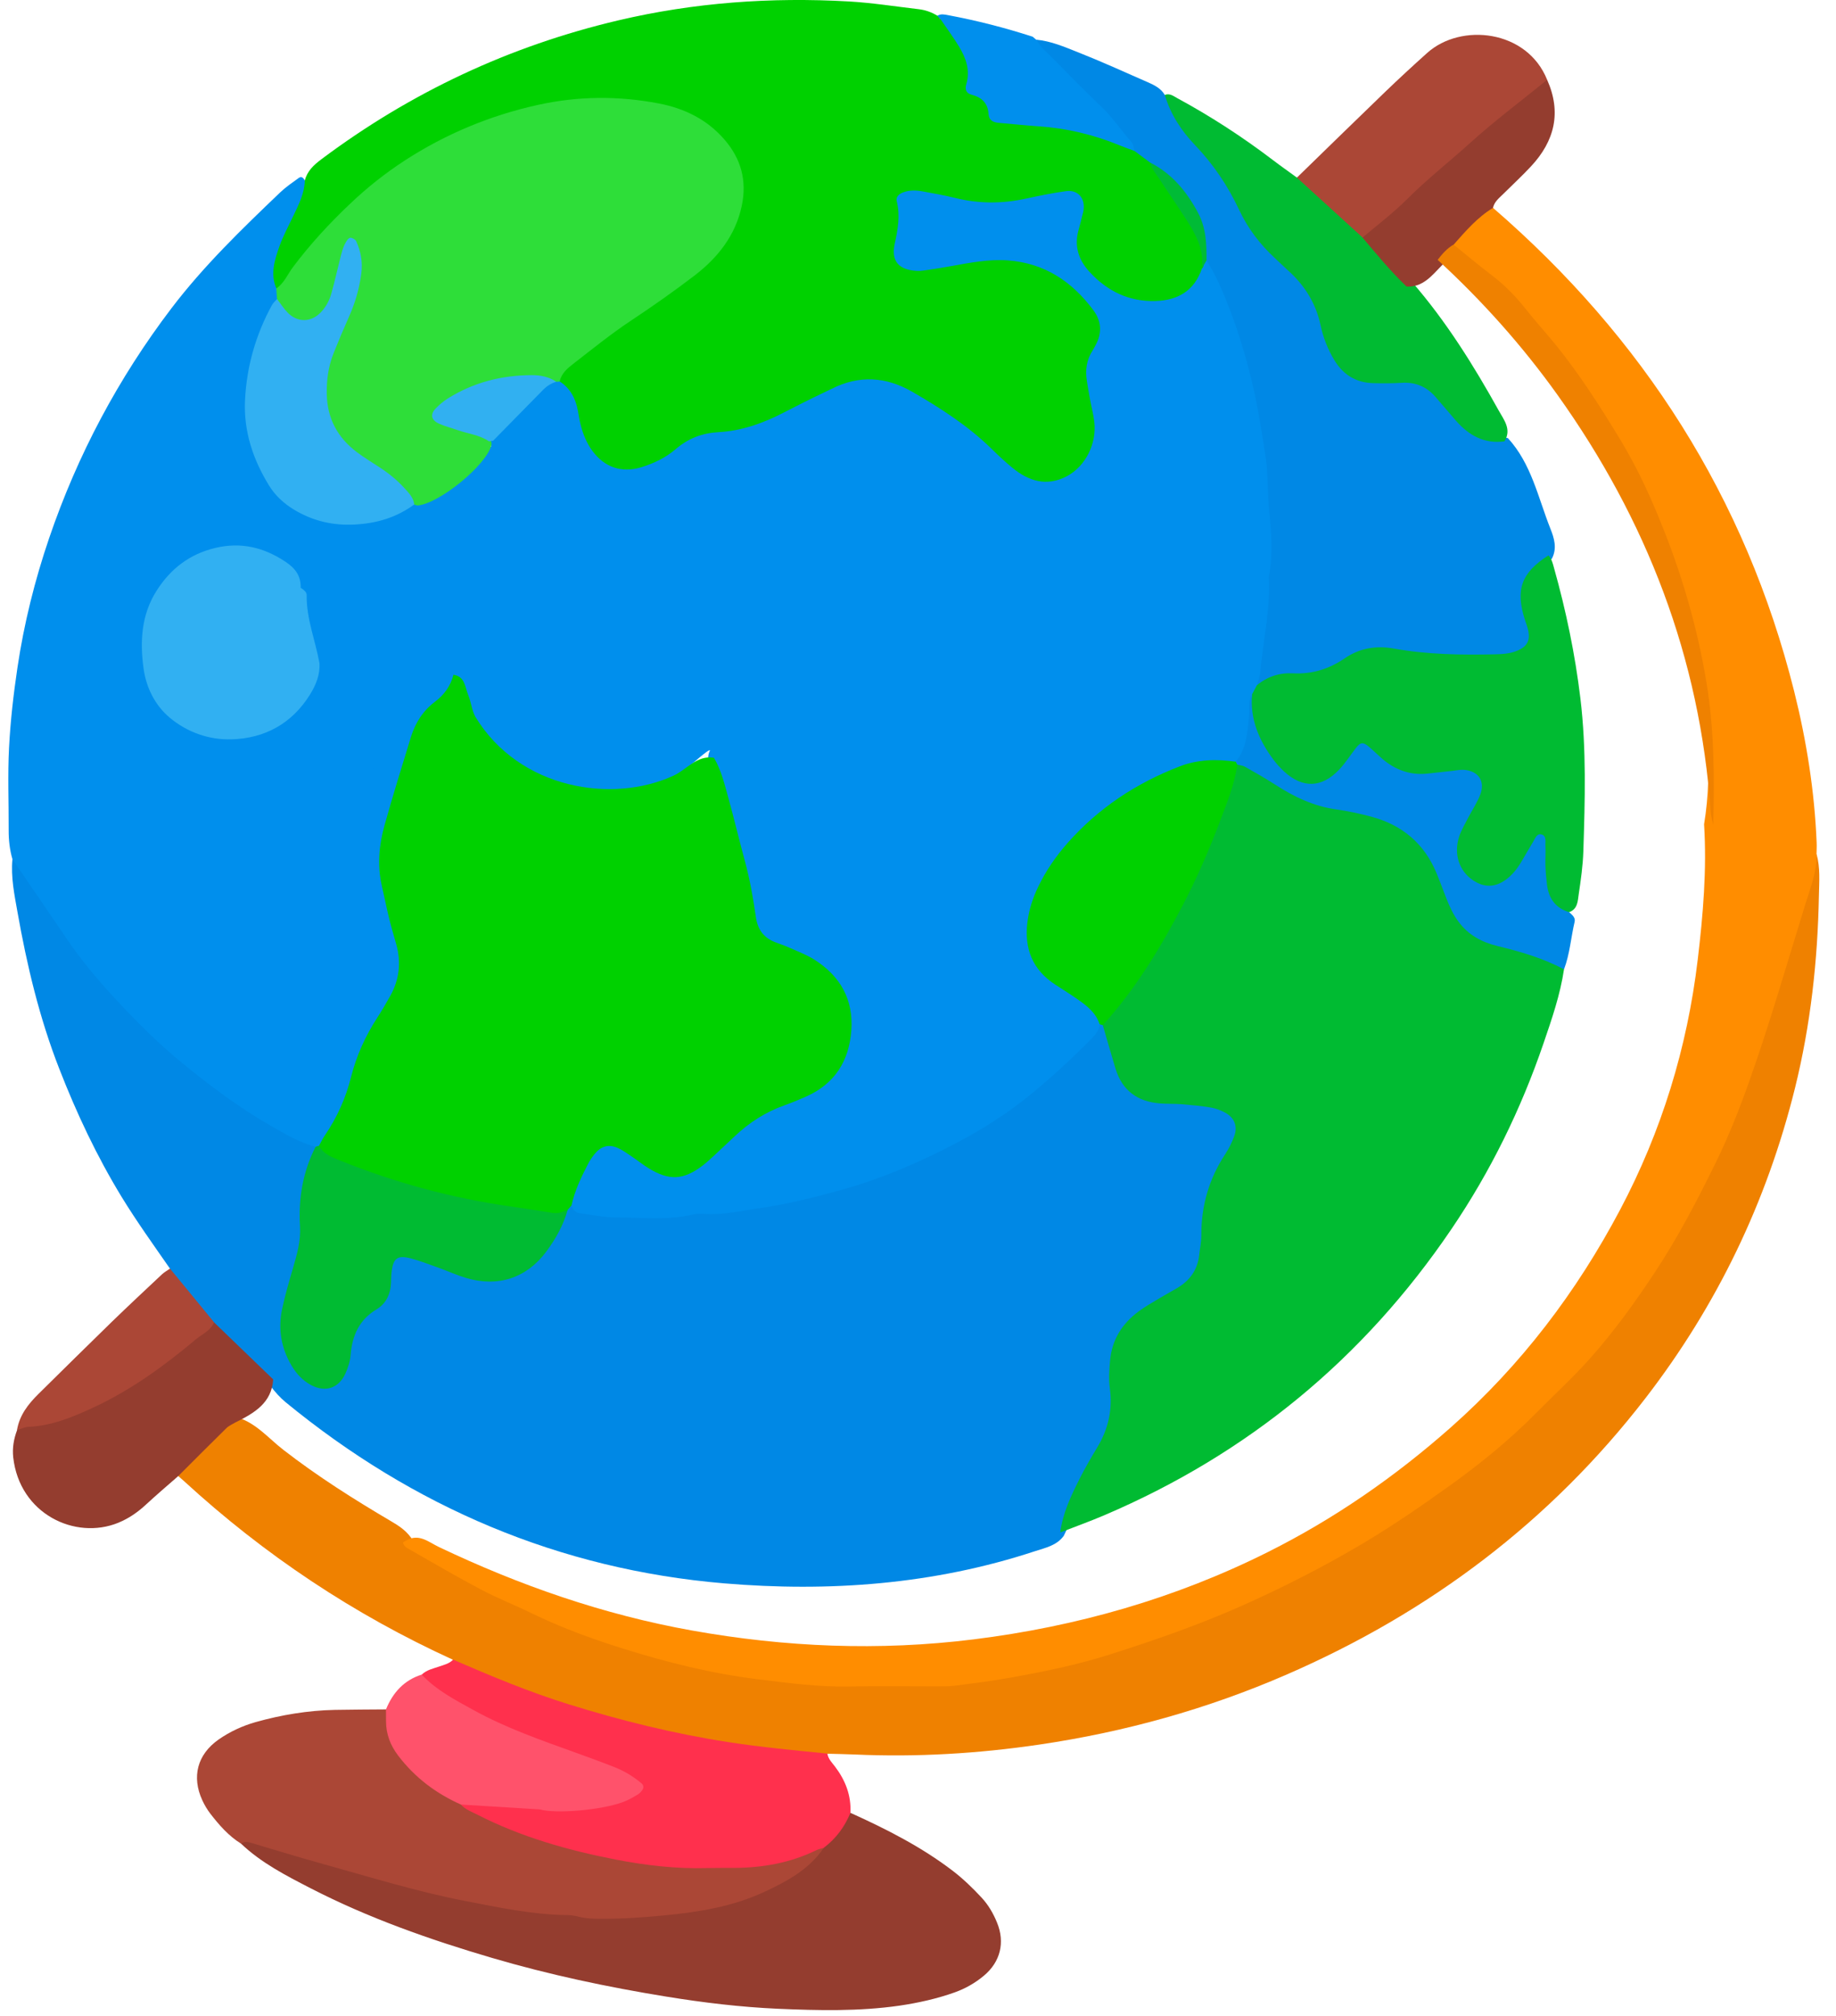 <svg width="82" height="90" viewBox="0 0 82 90" fill="none" xmlns="http://www.w3.org/2000/svg">
<path d="M7.594 56.641C6.862 55.588 6.114 54.547 5.441 53.45C4.326 51.624 3.422 49.704 2.647 47.715C1.76 45.447 1.201 43.095 0.779 40.708C0.642 39.938 0.481 39.158 0.555 38.361C1.149 38.242 1.286 38.771 1.504 39.096C2.6 40.713 3.7 42.32 4.984 43.8C7.281 46.448 9.912 48.668 13.016 50.313C13.476 50.556 13.995 50.722 14.261 51.229C14.35 51.497 14.268 51.746 14.176 51.997C13.863 52.858 13.719 53.748 13.781 54.664C13.876 56.05 13.188 57.27 12.972 58.591C12.825 59.485 13.029 60.275 13.535 60.995C13.759 61.316 14.084 61.547 14.504 61.489C14.949 61.427 15.157 61.06 15.2 60.682C15.324 59.574 15.781 58.685 16.677 58.01C16.998 57.766 17.023 57.359 17.082 56.976C17.239 55.973 17.763 55.645 18.756 55.894C19.439 56.065 20.068 56.385 20.738 56.594C22.263 57.068 23.401 56.669 24.285 55.317C24.588 54.855 24.921 54.411 25.169 53.911C25.266 53.802 25.385 53.733 25.529 53.708C30.884 54.396 36.008 53.571 40.948 51.415C43.73 50.203 46.132 48.48 48.243 46.324C48.486 46.075 48.688 45.77 49.043 45.653C49.14 45.633 49.231 45.641 49.326 45.67C49.833 45.978 49.91 46.513 50.054 47.019C50.481 48.519 50.916 48.862 52.488 48.877C53.109 48.885 53.717 48.964 54.308 49.125C55.416 49.426 55.853 50.283 55.279 51.276C54.467 52.682 54.005 54.133 54.003 55.772C54.003 56.728 53.474 57.486 52.602 57.965C52.167 58.206 51.733 58.449 51.313 58.715C50.25 59.388 49.823 60.404 49.959 61.569C50.116 62.898 49.835 64.075 49.142 65.168C48.464 66.241 48.069 67.44 47.51 68.566C47.192 69.005 46.686 69.1 46.219 69.254C41.696 70.744 37.014 71.082 32.332 70.687C24.99 70.066 18.461 67.281 12.755 62.6C12.505 62.393 12.293 62.15 12.097 61.897C11.052 61.149 10.15 60.25 9.333 59.261C8.873 58.695 8.344 58.188 7.915 57.597C7.701 57.304 7.517 57.021 7.597 56.639L7.594 56.641Z" fill="#0088E5"/>
<path d="M14.097 51.2C13.382 51.011 12.751 50.636 12.12 50.276C10.674 49.451 9.351 48.455 8.064 47.397C7.023 46.54 6.077 45.589 5.168 44.61C4.378 43.761 3.626 42.864 2.97 41.898C2.168 40.716 1.36 39.541 0.556 38.361C0.434 37.936 0.384 37.504 0.387 37.062C0.392 35.833 0.34 34.601 0.404 33.376C0.466 32.182 0.603 30.989 0.779 29.807C1.072 27.838 1.552 25.91 2.195 24.023C3.462 20.307 5.28 16.892 7.654 13.767C9.095 11.872 10.799 10.228 12.512 8.591C12.766 8.35 13.059 8.149 13.342 7.945C13.469 7.854 13.556 7.945 13.613 8.062C14.027 8.479 13.861 8.927 13.652 9.354C13.245 10.193 12.86 11.035 12.597 11.937C12.497 12.275 12.475 12.548 12.617 12.851C12.681 13.037 12.676 13.221 12.599 13.402C12.115 14.624 11.616 15.831 11.412 17.153C11.156 18.819 11.586 20.299 12.502 21.643C13.297 22.811 15.185 23.31 16.722 22.905C17.316 22.748 17.852 22.408 18.481 22.368C18.575 22.373 18.665 22.398 18.749 22.443C19.223 22.768 19.33 23.302 19.469 23.799C19.755 24.81 20.09 25.796 20.657 26.693C20.91 27.095 20.972 27.562 21.089 28.011C21.014 28.804 20.661 29.534 20.565 30.324C20.269 30.932 19.914 31.499 19.407 31.963C19.099 32.246 18.888 32.606 18.761 32.999C18.247 34.616 17.669 36.215 17.375 37.892C17.189 38.957 17.465 39.995 17.793 40.994C18.339 42.653 18.309 44.171 17.207 45.646C16.618 46.433 16.268 47.385 16.002 48.361C15.704 49.453 15.379 50.566 14.36 51.269C14.261 51.291 14.171 51.269 14.092 51.207L14.097 51.2Z" fill="#008FED"/>
<path d="M12.344 12.88C12.065 12.242 12.261 11.624 12.468 11.028C12.639 10.541 12.89 10.081 13.113 9.612C13.349 9.118 13.6 8.628 13.613 8.06C13.72 7.637 14.01 7.369 14.343 7.118C18.334 4.128 22.753 2.056 27.608 0.911C30.999 0.112 34.434 -0.132 37.901 0.064C38.952 0.124 39.995 0.29 41.041 0.412C41.334 0.447 41.609 0.546 41.863 0.7C41.907 0.71 41.95 0.723 41.992 0.733C42.076 0.765 42.153 0.81 42.223 0.867C43.119 1.386 43.425 2.265 43.609 3.199C43.8 4.177 44.567 4.933 45.514 5.151C46.179 5.305 46.852 5.263 47.518 5.365C48.663 5.544 49.709 5.971 50.744 6.455C51.129 6.552 51.4 6.803 51.636 7.103C52.088 8.154 52.915 8.971 53.434 9.984C53.775 10.65 54.038 11.308 53.938 12.068C53.884 12.935 53.263 13.347 52.577 13.623C51.085 14.222 48.825 13.362 48.057 11.951C47.724 11.336 47.66 10.697 47.816 9.999C48.022 9.088 47.826 8.857 46.964 9.056C45.161 9.475 43.383 9.485 41.582 9.033C40.656 8.8 40.566 8.921 40.507 9.843C40.499 9.96 40.502 10.076 40.489 10.193C40.345 11.693 40.482 11.825 41.982 11.576C42.846 11.435 43.703 11.268 44.587 11.244C46.338 11.194 47.689 11.964 48.819 13.206C49.49 13.944 49.686 14.775 49.207 15.712C48.869 16.373 48.919 17.073 49.085 17.771C49.314 18.732 49.378 19.669 48.852 20.578C48.186 21.723 46.875 22.175 45.678 21.606C45.119 21.34 44.605 20.982 44.19 20.533C43.261 19.529 42.111 18.829 40.988 18.086C39.739 17.262 38.45 17.118 37.089 17.828C36.364 18.208 35.618 18.556 34.888 18.928C33.987 19.385 33.016 19.604 32.027 19.718C31.451 19.785 30.947 19.959 30.505 20.322C30.229 20.548 29.916 20.704 29.603 20.863C27.661 21.839 26.039 21.099 25.542 18.98C25.393 18.342 25.142 17.764 24.829 17.2C24.7 16.504 25.162 16.127 25.614 15.744C27.251 14.368 29.104 13.29 30.798 11.991C31.513 11.442 32.062 10.764 32.457 9.977C33.378 8.144 32.464 6.073 30.383 5.332C28.008 4.488 25.607 4.644 23.222 5.305C19.087 6.45 15.833 8.854 13.317 12.302C13.089 12.615 12.877 13.032 12.348 12.883L12.344 12.88Z" fill="#00D100"/>
<path d="M81.135 38.142C81.302 38.746 81.249 39.364 81.237 39.975C81.182 42.881 80.867 45.76 80.166 48.586C78.907 53.658 76.689 58.273 73.498 62.411C69.236 67.937 63.836 71.993 57.453 74.765C53.913 76.302 50.228 77.326 46.413 77.887C43.685 78.289 40.938 78.453 38.179 78.329C37.769 78.312 37.359 78.304 36.95 78.294C36.672 78.622 36.311 78.652 35.911 78.615C31.379 78.183 26.968 77.226 22.713 75.579C22.139 75.359 21.593 75.078 21.014 74.872C20.644 74.737 20.356 74.494 20.232 74.099C15.806 72.08 11.807 69.417 8.225 66.129C8.138 66.049 8.049 65.975 7.962 65.898C7.94 65.843 7.903 65.776 7.925 65.734C8.528 64.602 9.286 63.633 10.605 63.278C11.444 63.536 11.993 64.214 12.654 64.726C14.179 65.908 15.803 66.936 17.462 67.912C17.793 68.106 18.108 68.31 18.339 68.625C18.965 69.504 19.961 69.879 20.853 70.322C25.229 72.485 29.787 74.136 34.667 74.708C41.289 75.483 47.662 74.502 53.827 71.963C58.712 69.949 63.227 67.329 67.214 63.864C70.485 61.02 73.152 57.664 75.221 53.83C77.226 50.116 78.465 46.125 79.67 42.114C79.998 41.021 80.353 39.938 80.671 38.84C80.75 38.565 80.795 38.254 81.133 38.145L81.135 38.142Z" fill="#EF8100"/>
<path d="M81.135 38.142C81.145 38.922 80.857 39.638 80.633 40.36C79.809 43.018 79.044 45.693 78.112 48.313C77.68 49.528 77.209 50.722 76.64 51.882C75.803 53.594 74.921 55.28 73.868 56.867C72.994 58.184 72.067 59.465 71.016 60.645C70.259 61.497 69.412 62.269 68.607 63.084C67.413 64.293 66.099 65.359 64.715 66.35C63.454 67.254 62.175 68.131 60.841 68.923C59.102 69.954 57.306 70.87 55.456 71.692C53.551 72.54 51.589 73.22 49.609 73.851C48.102 74.333 46.549 74.646 44.995 74.921C44.22 75.058 43.435 75.155 42.652 75.257C42.392 75.289 42.126 75.287 41.863 75.287C40.544 75.289 39.225 75.269 37.908 75.294C36.557 75.319 35.228 75.138 33.895 74.976C31.794 74.72 29.752 74.209 27.743 73.575C26.377 73.145 25.028 72.649 23.734 72.018C22.999 71.658 22.231 71.36 21.506 70.977C20.445 70.418 19.407 69.812 18.366 69.216C18.225 69.134 18.044 69.067 18.001 68.874C17.997 68.854 18.086 68.814 18.131 68.784C18.702 68.436 19.141 68.846 19.596 69.062C23.21 70.784 26.963 72.088 30.904 72.793C35.072 73.538 39.255 73.714 43.477 73.19C48.087 72.617 52.483 71.365 56.626 69.291C59.591 67.808 62.304 65.93 64.8 63.722C67.934 60.948 70.415 57.679 72.358 54.008C74.206 50.514 75.358 46.778 75.825 42.837C76.064 40.83 76.235 38.823 76.108 36.799C76.53 34.248 76.2 31.739 75.629 29.256C74.524 24.467 72.606 20.046 69.564 16.151C68.322 14.562 67.09 12.965 65.388 11.812C65.103 11.619 64.832 11.373 64.76 10.995C64.974 9.937 65.786 9.207 66.675 9.274C73.386 15.076 77.959 22.212 80.127 30.845C80.683 33.066 81.041 35.321 81.135 37.611C81.143 37.785 81.133 37.961 81.13 38.137L81.135 38.142Z" fill="#FF8D00"/>
<path d="M51.375 7.265C51.142 7.091 50.906 6.915 50.672 6.741C49.304 5.521 48.062 4.172 46.768 2.878C46.475 2.585 46.055 2.312 46.296 1.773C46.944 1.835 47.54 2.094 48.131 2.327C49.187 2.744 50.223 3.216 51.266 3.673C51.561 3.802 51.849 3.944 52.023 4.24C53.352 5.819 54.83 7.292 55.714 9.202C56.129 10.099 56.772 10.812 57.49 11.467C58.444 12.336 59.09 13.362 59.43 14.631C59.902 16.39 60.374 16.755 62.169 16.688C63.446 16.638 64.303 17.244 65.003 18.148C65.617 18.938 66.394 19.37 67.346 19.559C68.399 20.707 68.692 22.214 69.243 23.598C69.414 24.025 69.553 24.479 69.31 24.941C68.567 25.759 68.1 26.596 68.545 27.793C68.903 28.756 68.225 29.529 67.102 29.584C65.525 29.66 63.938 29.698 62.38 29.382C61.538 29.213 60.803 29.397 60.12 29.827C59.4 30.279 58.628 30.52 57.796 30.478C57.207 30.45 56.688 30.912 56.087 30.661C55.714 30.113 55.923 29.521 56.002 28.962C56.785 23.523 56.283 18.235 54.202 13.126C54.023 12.684 53.936 12.232 53.827 11.78C53.735 9.885 52.624 8.541 51.378 7.27L51.375 7.265Z" fill="#0088E5"/>
<path d="M37.981 80.932C39.585 81.657 41.15 82.45 42.556 83.525C43.023 83.883 43.442 84.29 43.842 84.72C44.145 85.047 44.364 85.427 44.53 85.835C44.895 86.722 44.679 87.593 43.937 88.209C43.552 88.53 43.117 88.778 42.645 88.947C41.843 89.233 41.018 89.416 40.174 89.541C38.366 89.801 36.547 89.759 34.734 89.68C33.07 89.605 31.409 89.406 29.762 89.138C27.129 88.711 24.524 88.16 21.965 87.407C19.179 86.587 16.444 85.626 13.859 84.293C12.768 83.731 11.668 83.167 10.764 82.308C11.037 81.627 11.534 81.98 11.934 82.089C14.412 82.777 16.876 83.522 19.375 84.138C22.05 84.799 24.765 85.244 27.519 85.254C30.355 85.264 33.102 84.757 35.601 83.289C35.976 83.068 36.21 82.755 36.428 82.41C37.005 81.978 37.173 81.113 37.983 80.927L37.981 80.932Z" fill="#943D2F"/>
<path d="M36.791 82.497C36.14 83.458 35.161 83.984 34.156 84.454C32.737 85.117 31.22 85.363 29.668 85.512C28.736 85.601 27.81 85.668 26.876 85.663C26.526 85.663 26.175 85.659 25.833 85.567C25.666 85.522 25.487 85.499 25.314 85.497C23.788 85.48 22.303 85.162 20.816 84.876C18.662 84.464 16.568 83.811 14.46 83.227C13.392 82.931 12.331 82.603 11.265 82.288C11.094 82.236 10.928 82.186 10.769 82.31C10.212 81.968 9.79 81.481 9.395 80.972C9.254 80.788 9.132 80.582 9.035 80.371C8.553 79.323 8.812 78.332 9.755 77.666C10.26 77.311 10.821 77.052 11.415 76.883C12.572 76.558 13.754 76.362 14.959 76.337C15.719 76.322 16.479 76.322 17.241 76.315C17.462 76.387 17.577 76.561 17.602 76.767C17.783 78.302 18.893 79.091 20.055 79.842C20.324 80.015 20.597 80.179 20.885 80.321C21.536 80.987 22.44 81.116 23.252 81.414C26.876 82.738 30.594 83.371 34.456 82.81C34.948 82.738 35.43 82.609 35.894 82.417C36.202 82.29 36.513 82.219 36.791 82.494V82.497Z" fill="#AB4736"/>
<path d="M36.791 82.497C36.679 82.531 36.56 82.549 36.458 82.601C35.306 83.165 34.078 83.383 32.807 83.391C32.397 83.393 31.987 83.388 31.577 83.398C30.196 83.438 28.835 83.279 27.484 83.016C25.353 82.601 23.277 82.012 21.332 81.021C21.074 80.89 20.793 80.79 20.587 80.569C20.999 79.991 21.58 80.224 22.114 80.264C23.826 80.385 25.537 80.691 27.238 80.199C27.509 80.12 27.911 80.132 27.934 79.787C27.956 79.444 27.551 79.385 27.298 79.28C25.219 78.423 23.033 77.832 21.049 76.742C20.411 76.389 19.752 76.064 19.203 75.572C18.962 75.358 18.697 75.15 18.836 74.762C19.054 74.551 19.345 74.494 19.618 74.4C19.837 74.323 20.068 74.273 20.237 74.094C21.926 74.825 23.622 75.535 25.378 76.081C27.72 76.811 30.095 77.4 32.524 77.775C33.994 78.004 35.474 78.14 36.952 78.289C36.989 78.528 37.158 78.689 37.295 78.87C37.757 79.479 38.02 80.154 37.983 80.929C37.727 81.558 37.335 82.084 36.791 82.494V82.497Z" fill="#FF304D"/>
<path d="M67.191 19.706C66.287 19.825 65.602 19.437 65.028 18.784C64.72 18.431 64.419 18.071 64.112 17.719C63.721 17.272 63.237 17.058 62.634 17.09C62.197 17.115 61.754 17.118 61.317 17.105C60.555 17.083 59.983 16.725 59.591 16.072C59.3 15.59 59.097 15.071 58.98 14.527C58.772 13.541 58.27 12.741 57.53 12.078C57.333 11.902 57.147 11.716 56.953 11.537C56.278 10.916 55.729 10.195 55.339 9.363C54.837 8.293 54.191 7.334 53.369 6.475C52.761 5.839 52.276 5.101 52.023 4.237C52.249 4.15 52.413 4.294 52.592 4.389C54.087 5.198 55.508 6.125 56.861 7.153C57.209 7.419 57.569 7.67 57.922 7.928C58.434 7.91 58.779 8.206 59.122 8.534C59.772 9.152 60.54 9.647 61.074 10.389C61.812 11.052 62.41 11.837 63.058 12.582C64.588 14.343 65.815 16.31 66.943 18.34C67.171 18.749 67.522 19.174 67.194 19.703L67.191 19.706Z" fill="#00BB32"/>
<path d="M10.545 63.486C10.399 63.576 10.23 63.643 10.111 63.759C9.39 64.465 8.68 65.183 7.965 65.895C7.48 66.32 6.991 66.735 6.519 67.172C6.149 67.515 5.747 67.793 5.28 67.984C3.36 68.767 0.869 67.592 0.59 65.056C0.546 64.641 0.615 64.239 0.762 63.849C0.906 63.576 1.129 63.394 1.43 63.337C4.177 62.796 6.368 61.224 8.484 59.52C8.807 59.261 9.11 58.993 9.562 59.038C10.441 59.887 11.323 60.734 12.202 61.584C12.132 62.639 11.357 63.081 10.543 63.491L10.545 63.486Z" fill="#943D2F"/>
<path d="M60.855 10.603C59.877 9.711 58.898 8.822 57.922 7.931C59.241 6.649 60.553 5.365 61.876 4.091C62.485 3.505 63.108 2.931 63.737 2.367C65.249 1.006 68.205 1.326 69.099 3.564C68.997 3.867 68.928 4.178 68.647 4.394C66.255 6.232 64.082 8.325 61.799 10.293C61.524 10.528 61.253 10.747 60.858 10.603H60.855Z" fill="#AB4736"/>
<path d="M18.836 74.763C19.487 75.456 20.319 75.888 21.133 76.337C22.596 77.147 24.171 77.691 25.738 78.257C26.314 78.466 26.891 78.674 27.462 78.9C27.899 79.074 28.299 79.318 28.657 79.621C28.758 79.708 28.756 79.829 28.674 79.934C28.622 80.001 28.56 80.07 28.485 80.115C28.311 80.219 28.133 80.324 27.946 80.403C27.132 80.761 25.162 80.974 24.248 80.813C24.191 80.803 24.134 80.781 24.077 80.778C22.914 80.706 21.749 80.636 20.587 80.564C19.472 80.068 18.528 79.357 17.785 78.381C17.435 77.922 17.241 77.418 17.241 76.841C17.241 76.665 17.241 76.491 17.239 76.315C17.544 75.565 18.044 75.011 18.836 74.76V74.763Z" fill="#FF526B"/>
<path d="M60.856 10.603C61.524 10.039 62.222 9.512 62.843 8.892C63.729 8.005 64.72 7.232 65.649 6.39C66.755 5.389 67.947 4.5 69.099 3.564C69.748 5.014 69.434 6.294 68.381 7.424C67.984 7.851 67.554 8.246 67.14 8.658C66.956 8.842 66.74 9.003 66.68 9.281C65.98 9.706 65.456 10.32 64.922 10.923C64.884 11.318 64.661 11.609 64.38 11.865C63.943 12.314 63.546 12.831 62.82 12.793C62.11 12.113 61.487 11.355 60.853 10.605L60.856 10.603Z" fill="#943D2F"/>
<path d="M9.562 59.035C9.403 59.413 9.025 59.562 8.74 59.8C7.331 60.983 5.846 62.061 4.17 62.838C3.246 63.268 2.302 63.658 1.259 63.702C1.09 63.71 0.926 63.797 0.759 63.846C0.869 63.181 1.261 62.682 1.723 62.227C2.821 61.144 3.916 60.061 5.021 58.986C5.752 58.278 6.497 57.583 7.239 56.887C7.344 56.79 7.475 56.721 7.592 56.636C8.248 57.434 8.904 58.233 9.559 59.031L9.562 59.035Z" fill="#AB4736"/>
<path d="M46.296 1.771C46.42 2.047 46.651 2.233 46.857 2.441C47.642 3.231 48.417 4.031 49.222 4.798C49.714 5.268 50.081 5.832 50.528 6.336C50.618 6.435 50.628 6.604 50.672 6.741C50.454 6.659 50.233 6.584 50.019 6.495C48.849 6.011 47.632 5.722 46.368 5.638C45.785 5.598 45.203 5.534 44.622 5.486C44.361 5.464 44.17 5.382 44.15 5.082C44.12 4.605 43.845 4.346 43.403 4.232C43.149 4.168 43.087 3.989 43.157 3.76C43.338 3.147 43.147 2.6 42.839 2.091C42.583 1.667 42.285 1.267 42.007 0.857C41.984 0.834 41.962 0.81 41.94 0.787C41.905 0.767 41.88 0.74 41.863 0.705C42.024 0.603 42.191 0.648 42.362 0.68C43.636 0.919 44.888 1.239 46.12 1.639C46.179 1.689 46.236 1.739 46.296 1.786V1.778V1.771Z" fill="#008FED"/>
<path d="M12.018 25.751C12.368 24.47 14.117 21.77 14.219 20.471C14.261 19.922 22.132 20.302 21.938 19.895C21.878 19.758 21.834 19.589 21.911 19.477C22.661 18.399 23.393 17.297 24.762 16.902C24.849 16.934 24.928 16.979 25.003 17.033C25.477 17.341 25.711 17.801 25.81 18.34C25.847 18.541 25.877 18.744 25.927 18.943C26.034 19.373 26.198 19.78 26.463 20.138C27.007 20.868 27.765 21.124 28.637 20.861C29.203 20.689 29.737 20.431 30.181 20.049C30.743 19.567 31.361 19.333 32.096 19.293C33.135 19.236 34.098 18.889 35.017 18.412C35.459 18.183 35.904 17.96 36.351 17.739C36.614 17.609 36.883 17.49 37.143 17.359C38.37 16.738 39.575 16.815 40.747 17.493C42.017 18.228 43.248 19.018 44.301 20.053C44.595 20.341 44.895 20.62 45.211 20.881C45.943 21.484 46.748 21.735 47.647 21.261C48.484 20.818 48.996 19.795 48.872 18.814C48.827 18.466 48.737 18.124 48.673 17.778C48.626 17.52 48.581 17.259 48.541 16.998C48.467 16.519 48.526 16.065 48.797 15.65C48.844 15.578 48.884 15.496 48.926 15.419C49.227 14.875 49.197 14.338 48.832 13.849C47.881 12.568 46.649 11.745 45.017 11.626C44.16 11.564 43.325 11.728 42.488 11.88C42.086 11.951 41.681 12.014 41.274 12.076C41.16 12.093 41.04 12.101 40.924 12.093C40.131 12.041 39.794 11.653 39.96 10.883C40.099 10.245 40.216 9.627 40.049 8.978C40.002 8.797 40.151 8.656 40.335 8.589C40.618 8.482 40.914 8.492 41.202 8.544C41.691 8.631 42.183 8.72 42.665 8.839C43.708 9.098 44.749 9.098 45.797 8.872C46.398 8.743 47.001 8.616 47.61 8.534C48.121 8.464 48.447 8.817 48.4 9.329C48.39 9.443 48.355 9.557 48.325 9.671C48.276 9.87 48.228 10.069 48.171 10.265C47.968 10.983 48.171 11.606 48.656 12.133C49.445 12.995 50.421 13.476 51.611 13.439C52.612 13.407 53.347 12.977 53.68 11.986C53.809 11.904 53.7 11.683 53.886 11.636C54.271 12.225 54.547 12.863 54.808 13.516C55.327 14.82 55.722 16.161 56.025 17.53C56.226 18.439 56.36 19.363 56.509 20.282C56.646 21.124 56.601 21.968 56.685 22.805C56.782 23.794 56.862 24.77 56.668 25.754C56.752 27.192 56.41 28.59 56.285 30.011C56.268 30.212 56.186 30.406 56.134 30.604C56.261 30.768 56.31 30.952 56.295 31.158C56.174 31.831 56 32.494 55.963 33.18C55.94 33.57 55.774 33.89 55.463 34.131C55.195 34.245 54.914 34.312 54.621 34.34C50.99 34.67 48.521 36.697 46.76 39.744C46.465 40.256 46.331 40.82 46.296 41.416C46.241 42.337 46.552 43.073 47.314 43.604C47.769 43.922 48.256 44.198 48.67 44.563C49.008 44.861 49.433 45.169 49.115 45.733C49.08 46.011 48.911 46.209 48.723 46.401C47.816 47.312 46.877 48.184 45.869 48.991C44.878 49.786 43.81 50.452 42.705 51.033C41.048 51.905 39.324 52.642 37.508 53.142C36.324 53.467 35.132 53.767 33.917 53.939C33.11 54.053 32.308 54.249 31.48 54.197C31.307 54.187 31.123 54.18 30.956 54.219C29.826 54.49 28.681 54.349 27.544 54.354C26.992 54.354 26.444 54.237 25.892 54.165C25.696 54.14 25.594 53.998 25.532 53.825C25.266 53.139 25.733 51.746 26.429 51.204C27.092 50.69 27.728 50.884 28.376 51.281C30.323 52.468 30.529 52.454 32.109 50.852C32.991 49.955 34.014 49.322 35.184 48.889C35.961 48.601 36.679 48.216 37.139 47.479C38.169 45.82 37.635 43.721 35.755 43.02C34.076 42.397 33.343 41.386 33.093 39.657C32.812 37.728 32.223 35.845 31.64 33.975C31.615 33.836 31.63 33.699 31.679 33.567C32.183 32.713 25.194 39.558 25.222 38.517C25.276 36.473 23.63 41.438 21.61 41.831C21.354 41.88 21.094 41.92 20.843 42.01" fill="#008FED"/>
<path d="M69.852 43.276C69.683 44.411 69.308 45.494 68.94 46.57C67.932 49.52 66.571 52.3 64.817 54.883C60.9 60.655 55.734 64.912 49.316 67.649C48.67 67.925 48.01 68.161 47.354 68.416C47.461 67.56 47.828 66.795 48.208 66.037C48.457 65.54 48.74 65.061 49.026 64.584C49.507 63.774 49.694 62.908 49.567 61.974C49.51 61.564 49.54 61.161 49.577 60.752C49.659 59.81 50.116 59.095 50.854 58.546C51.157 58.32 51.492 58.136 51.817 57.94C52.068 57.789 52.326 57.652 52.577 57.503C53.141 57.17 53.486 56.691 53.558 56.028C53.591 55.737 53.653 55.447 53.653 55.158C53.648 53.835 53.995 52.62 54.731 51.512C54.89 51.271 55.019 51.003 55.121 50.73C55.282 50.295 55.143 49.915 54.736 49.684C54.537 49.572 54.308 49.486 54.082 49.446C53.65 49.374 53.213 49.334 52.776 49.297C52.456 49.272 52.133 49.287 51.812 49.262C50.801 49.185 50.116 48.686 49.818 47.7C49.624 47.056 49.44 46.411 49.252 45.767C49.244 45.37 49.386 45.05 49.634 44.727C51.847 41.843 53.442 38.634 54.577 35.189C54.711 34.784 54.773 34.315 55.227 34.089C55.749 33.85 56.221 34.017 56.611 34.35C57.699 35.284 59.005 35.661 60.374 35.867C62.569 36.198 64.092 37.34 64.772 39.476C65.249 40.974 66.233 41.761 67.76 42.074C68.54 42.233 69.491 42.293 69.847 43.274L69.852 43.276Z" fill="#00BB32"/>
<path d="M31.888 33.833C32.218 34.395 32.364 35.025 32.536 35.644C32.794 36.573 33.015 37.514 33.269 38.443C33.492 39.263 33.639 40.1 33.758 40.937C33.842 41.528 34.135 41.898 34.689 42.089C34.938 42.176 35.184 42.273 35.422 42.38C35.742 42.524 36.073 42.653 36.366 42.839C37.526 43.572 38.124 44.62 38.022 46.006C37.923 47.367 37.28 48.388 36.006 48.954C35.685 49.096 35.36 49.232 35.029 49.349C34.188 49.647 33.457 50.119 32.812 50.73C32.514 51.011 32.215 51.291 31.915 51.569C31.744 51.728 31.572 51.89 31.386 52.032C30.529 52.687 29.888 52.722 28.964 52.153C28.691 51.984 28.44 51.781 28.172 51.602C27.978 51.473 27.785 51.331 27.573 51.242C27.176 51.073 26.841 51.172 26.56 51.515C26.451 51.651 26.349 51.798 26.269 51.952C25.961 52.548 25.668 53.154 25.524 53.817C25.465 53.884 25.408 53.951 25.348 54.019C25.102 54.406 24.767 54.52 24.305 54.471C21.16 54.138 18.11 53.425 15.18 52.238C14.698 52.041 14.174 51.845 14.246 51.157C14.33 51.003 14.402 50.844 14.502 50.7C15.053 49.895 15.445 49.019 15.681 48.075C15.92 47.129 16.317 46.257 16.846 45.44C17.052 45.122 17.246 44.791 17.43 44.461C17.832 43.736 17.924 42.973 17.701 42.171C17.591 41.776 17.472 41.384 17.375 40.986C17.258 40.505 17.162 40.018 17.05 39.533C16.844 38.624 16.928 37.723 17.174 36.843C17.544 35.52 17.951 34.208 18.356 32.894C18.55 32.266 18.898 31.725 19.429 31.327C19.846 31.014 20.122 30.624 20.254 30.123C20.775 30.207 20.765 30.676 20.912 31.029C21.044 31.345 21.066 31.7 21.232 32.003C23.202 35.246 27.367 35.887 30.087 34.626C30.68 34.35 31.115 33.712 31.88 33.828L31.888 33.833Z" fill="#00D100"/>
<path d="M14.249 51.157C14.465 51.552 14.87 51.681 15.245 51.833C17.671 52.809 20.18 53.484 22.77 53.857C23.406 53.949 24.04 54.046 24.673 54.148C24.919 54.187 25.135 54.115 25.351 54.018C25.162 54.706 24.814 55.315 24.395 55.881C23.518 57.061 22.231 57.481 20.813 57.053C20.393 56.927 19.991 56.745 19.579 56.596C19.166 56.45 18.754 56.286 18.332 56.177C17.761 56.03 17.572 56.172 17.495 56.736C17.473 56.909 17.468 57.086 17.463 57.262C17.448 57.766 17.244 58.198 16.822 58.452C16.037 58.924 15.731 59.624 15.659 60.493C15.637 60.779 15.54 61.072 15.421 61.333C15.12 61.986 14.519 62.172 13.891 61.835C13.521 61.636 13.243 61.338 13.029 60.98C12.557 60.19 12.411 59.336 12.6 58.442C12.731 57.813 12.917 57.195 13.096 56.577C13.268 55.983 13.437 55.392 13.399 54.766C13.322 53.514 13.521 52.317 14.097 51.194C14.147 51.177 14.197 51.162 14.249 51.152V51.157Z" fill="#00BB32"/>
<path d="M55.26 34.136C55.136 35.04 54.783 35.88 54.465 36.722C53.99 37.976 53.454 39.206 52.833 40.398C51.83 42.315 50.715 44.156 49.254 45.767C49.207 45.755 49.157 45.74 49.11 45.728C48.951 45.224 48.559 44.916 48.151 44.63C47.819 44.394 47.468 44.18 47.128 43.957C46.117 43.296 45.74 42.357 45.886 41.173C45.956 40.614 46.125 40.092 46.368 39.59C46.711 38.875 47.158 38.227 47.682 37.633C49.063 36.071 50.752 34.958 52.692 34.213C53.509 33.898 54.343 33.888 55.193 34.005C55.245 34.019 55.314 33.957 55.344 34.027C55.354 34.049 55.292 34.099 55.262 34.139L55.26 34.136Z" fill="#00D100"/>
<path d="M25.001 17.033C24.948 17.041 24.894 17.043 24.839 17.043C23.379 17.078 21.941 17.22 20.609 17.89C20.356 18.017 19.988 18.134 20.013 18.456C20.041 18.804 20.448 18.757 20.706 18.864C21.168 19.055 21.779 19.038 21.931 19.693C21.943 19.75 21.963 19.813 21.948 19.867C21.73 20.766 19.613 22.492 18.647 22.567C18.598 22.557 18.55 22.542 18.503 22.527C17.247 21.646 15.923 20.831 14.912 19.666C14.035 18.653 14.12 17.389 14.39 16.164C14.566 15.367 14.919 14.622 15.255 13.877C15.568 13.184 15.764 12.468 15.729 11.485C15.399 12.155 15.379 12.704 15.188 13.198C14.991 13.703 14.745 14.155 14.256 14.423C13.342 14.925 12.423 14.4 12.371 13.355C12.361 13.196 12.349 13.04 12.339 12.88C12.694 12.642 12.843 12.245 13.089 11.919C13.861 10.891 14.73 9.952 15.667 9.068C16.414 8.36 17.212 7.729 18.071 7.17C19.904 5.978 21.901 5.151 24.029 4.682C25.813 4.289 27.628 4.272 29.429 4.62C30.577 4.841 31.59 5.337 32.367 6.244C33.1 7.096 33.363 8.07 33.132 9.175C32.854 10.506 32.062 11.502 31.019 12.302C30.092 13.012 29.131 13.685 28.157 14.331C27.278 14.915 26.461 15.578 25.631 16.221C25.358 16.432 25.073 16.658 24.998 17.033H25.001Z" fill="#2EDE39"/>
<path d="M14.268 29.606C14.298 30.125 14.114 30.572 13.846 31.007C13.039 32.308 11.822 32.964 10.344 33.008C9.343 33.038 8.357 32.693 7.58 32.04C6.919 31.486 6.527 30.691 6.41 29.834C6.246 28.632 6.311 27.44 6.999 26.364C7.624 25.383 8.474 24.735 9.616 24.462C10.774 24.186 11.797 24.44 12.771 25.093C13.203 25.383 13.441 25.724 13.429 26.24C13.553 26.322 13.7 26.429 13.697 26.566C13.68 27.619 14.085 28.59 14.268 29.606Z" fill="#31B0F2"/>
<path d="M12.376 13.355C12.537 13.561 12.679 13.789 12.863 13.973C13.312 14.415 13.911 14.39 14.341 13.931C14.566 13.69 14.716 13.405 14.802 13.091C14.937 12.612 15.046 12.128 15.168 11.643C15.247 11.333 15.307 11.013 15.493 10.739C15.543 10.667 15.61 10.588 15.707 10.623C15.781 10.65 15.875 10.7 15.905 10.764C16.119 11.224 16.203 11.708 16.136 12.215C16.047 12.888 15.861 13.531 15.582 14.15C15.344 14.684 15.115 15.225 14.899 15.769C14.668 16.348 14.584 16.951 14.594 17.575C14.609 18.682 15.081 19.549 15.957 20.2C16.285 20.443 16.638 20.659 16.981 20.883C17.376 21.141 17.738 21.437 18.056 21.785C18.252 22.001 18.466 22.209 18.501 22.522C17.701 23.111 16.804 23.372 15.816 23.419C14.85 23.466 13.97 23.255 13.143 22.761C12.684 22.485 12.296 22.13 12.018 21.68C11.3 20.515 10.876 19.251 10.943 17.868C11.015 16.363 11.422 14.942 12.147 13.618C12.202 13.519 12.296 13.439 12.371 13.352L12.376 13.355Z" fill="#31B0F2"/>
<path d="M53.884 11.631C53.814 11.748 53.747 11.865 53.678 11.981C53.782 11.169 53.427 10.498 53.012 9.85C52.602 9.209 52.168 8.586 51.753 7.95C51.611 7.732 51.422 7.535 51.378 7.262C52.351 7.759 53.005 8.559 53.509 9.503C53.867 10.171 53.891 10.898 53.886 11.631H53.884Z" fill="#00BB36"/>
<path d="M41.94 0.782C41.977 0.792 42 0.818 42.008 0.855C41.96 0.855 41.94 0.83 41.94 0.782Z" fill="#6E63B3"/>
<path d="M76.516 36.828C76.476 36.63 76.416 36.431 76.401 36.23C75.927 29.365 73.54 23.2 69.559 17.627C67.989 15.431 66.196 13.429 64.209 11.601C64.412 11.338 64.628 11.087 64.921 10.918C65.49 11.378 66.049 11.85 66.63 12.292C67.194 12.721 67.683 13.216 68.121 13.77C68.555 14.321 69.029 14.838 69.472 15.382C70.562 16.725 71.488 18.181 72.383 19.658C73.19 20.992 73.821 22.405 74.384 23.851C75.216 25.985 75.832 28.175 76.21 30.438C76.563 32.559 76.573 34.688 76.516 36.824V36.828Z" fill="#EF8100"/>
<path d="M69.156 24.795C69.305 24.949 69.35 25.155 69.404 25.349C69.943 27.264 70.346 29.201 70.584 31.178C70.857 33.453 70.788 35.728 70.716 38.003C70.696 38.644 70.604 39.282 70.51 39.918C70.465 40.221 70.468 40.581 70.088 40.721C69.402 41.011 69.121 40.522 68.878 40.053C68.62 39.551 68.59 38.987 68.59 38.274C68.26 38.647 68.091 38.999 67.82 39.26C67.298 39.762 66.717 40.065 65.997 39.784C65.254 39.494 64.837 38.917 64.757 38.118C64.698 37.514 64.854 36.96 65.162 36.441C65.329 36.166 65.483 35.88 65.587 35.574C65.761 35.063 65.612 34.76 65.021 34.819C64.554 34.867 64.084 34.852 63.617 34.871C62.82 34.904 62.102 34.703 61.519 34.151C61.057 33.714 60.721 33.816 60.371 34.288C59.812 35.04 59.07 35.587 58.118 35.259C57.06 34.894 56.251 34.126 55.99 32.991C55.841 32.35 55.784 31.663 55.923 30.992C55.992 30.86 56.062 30.729 56.131 30.597C56.601 30.204 57.145 30.028 57.753 30.061C58.6 30.103 59.36 29.869 60.063 29.387C60.719 28.938 61.456 28.811 62.241 28.953C63.744 29.223 65.262 29.246 66.782 29.211C67.134 29.204 67.482 29.179 67.81 29.03C68.197 28.853 68.336 28.602 68.262 28.188C68.23 28.016 68.165 27.852 68.11 27.686C67.671 26.327 67.944 25.57 69.159 24.793L69.156 24.795Z" fill="#00BB32"/>
<path d="M55.92 30.994C55.821 32.107 56.231 33.056 56.879 33.922C57.018 34.109 57.18 34.283 57.349 34.442C58.173 35.202 59.033 35.182 59.812 34.357C60.093 34.062 60.312 33.709 60.563 33.388C60.764 33.13 60.878 33.12 61.139 33.339C61.34 33.508 61.526 33.696 61.725 33.868C62.306 34.367 62.969 34.618 63.744 34.538C64.122 34.499 64.499 34.454 64.877 34.414C65.051 34.394 65.227 34.355 65.398 34.37C66.037 34.427 66.34 34.881 66.109 35.48C65.975 35.832 65.756 36.15 65.582 36.488C65.436 36.774 65.267 37.052 65.167 37.355C64.916 38.13 65.172 38.887 65.783 39.297C66.278 39.63 66.764 39.628 67.249 39.277C67.537 39.069 67.755 38.793 67.937 38.49C68.118 38.19 68.287 37.884 68.471 37.584C68.558 37.439 68.637 37.211 68.826 37.248C69.089 37.303 69.01 37.576 69.022 37.765C69.04 38.055 69.012 38.349 69.022 38.642C69.032 38.932 69.057 39.223 69.094 39.513C69.174 40.117 69.477 40.547 70.083 40.723C70.207 40.845 70.373 40.954 70.326 41.155C70.16 41.86 70.112 42.593 69.852 43.276C68.915 42.775 67.904 42.484 66.884 42.236C66.176 42.064 65.577 41.741 65.14 41.148C64.912 40.84 64.753 40.494 64.611 40.142C64.46 39.762 64.323 39.377 64.166 38.999C63.617 37.66 62.622 36.826 61.236 36.458C60.729 36.324 60.212 36.21 59.693 36.138C58.682 35.999 57.798 35.577 56.954 35.03C56.512 34.745 56.055 34.486 55.598 34.228C55.501 34.173 55.377 34.166 55.262 34.136C55.233 34.096 55.208 34.052 55.193 34.002C55.667 33.426 55.712 32.718 55.781 32.022C55.816 31.677 55.717 31.314 55.923 30.994H55.92Z" fill="#0088E5"/>
<path d="M22.02 19.678C21.96 19.686 21.901 19.693 21.838 19.703C21.416 19.415 20.91 19.368 20.443 19.204C20.167 19.107 19.881 19.035 19.616 18.918C19.256 18.759 19.201 18.501 19.462 18.233C19.623 18.066 19.807 17.912 20.003 17.788C21.151 17.07 22.412 16.75 23.759 16.748C24.143 16.748 24.514 16.822 24.841 17.041C24.618 17.115 24.424 17.232 24.26 17.401C23.515 18.161 22.767 18.918 22.022 19.678H22.02Z" fill="#31B0F1"/>
</svg>
